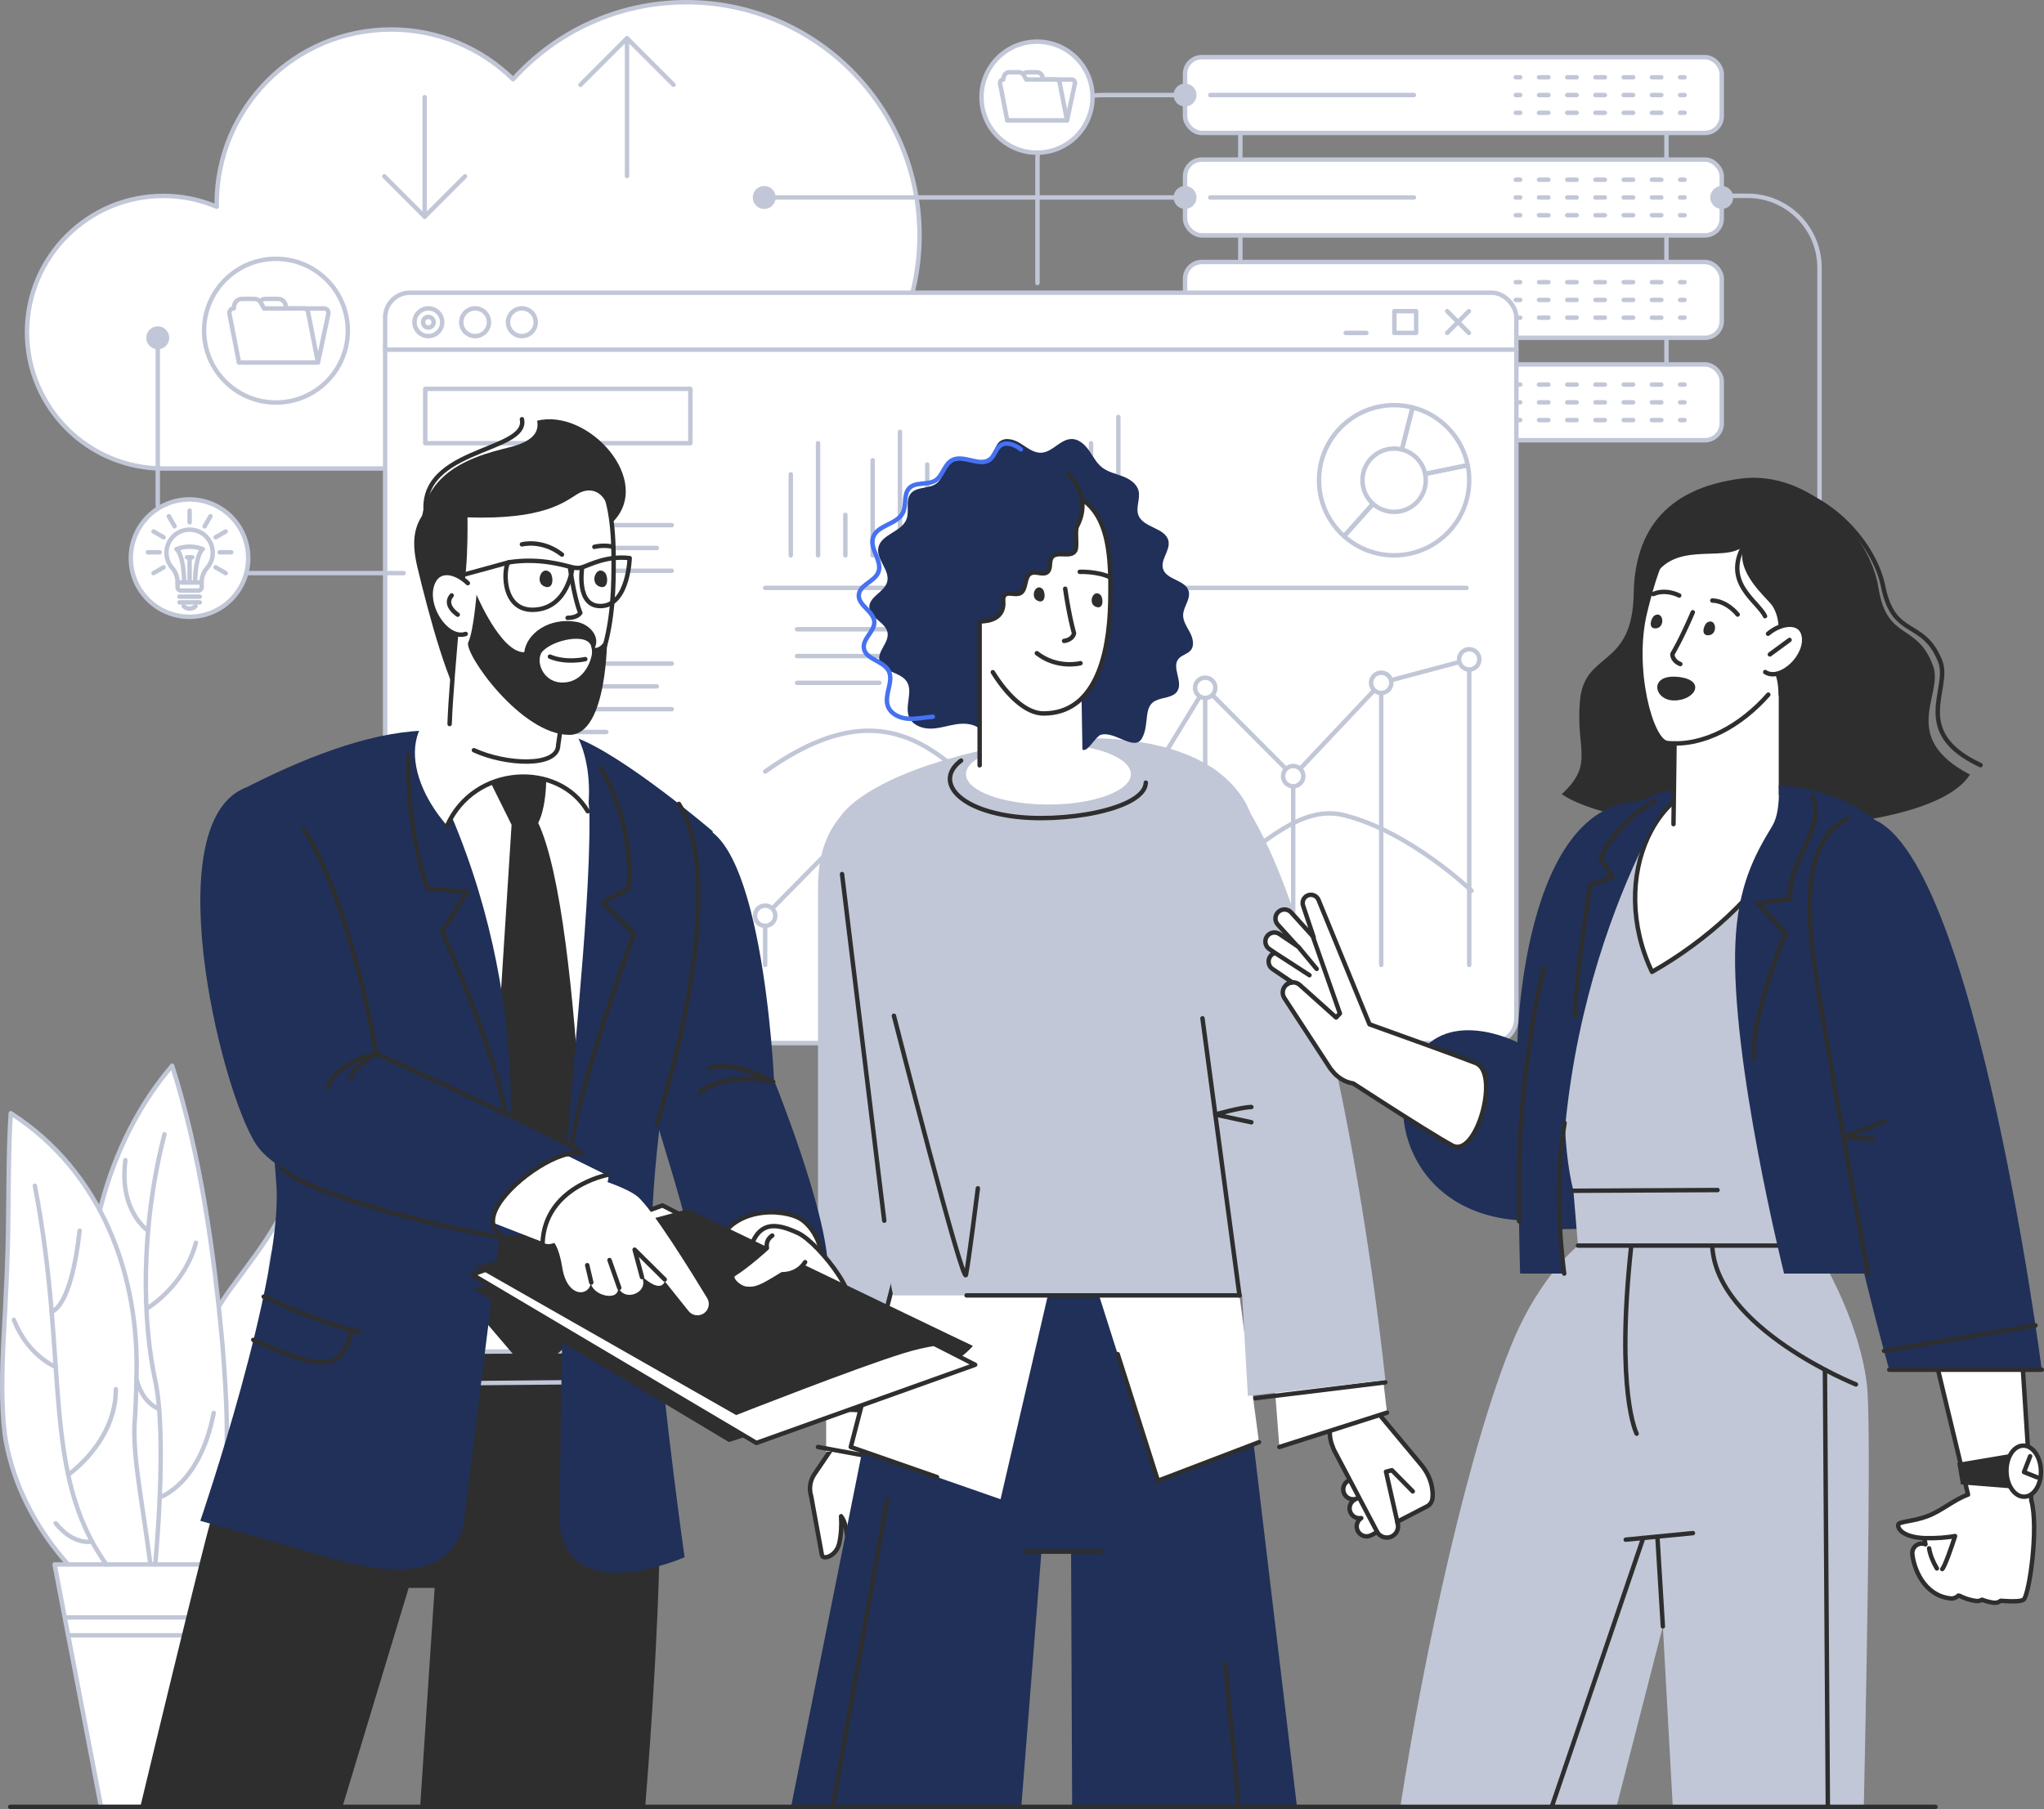 <?xml version="1.0" encoding="UTF-8"?><svg id="Layer_2" xmlns="http://www.w3.org/2000/svg" viewBox="0 0 4615.66 4085.93"><rect x="0" y="0" width="4615.66" height="4085.93" fill="#808080" stroke="none"/><defs><style>.cls-1,.cls-2,.cls-3,.cls-4{fill:#fff;}.cls-5{fill:#e17847;}.cls-6{stroke-dasharray:0 0 21.24 42.49;}.cls-6,.cls-7,.cls-8,.cls-9{fill:none;}.cls-6,.cls-7,.cls-8,.cls-9,.cls-2,.cls-3{stroke-linecap:round;stroke-linejoin:round;}.cls-6,.cls-7,.cls-8,.cls-9,.cls-2,.cls-3,.cls-4{stroke-width:10px;}.cls-6,.cls-9,.cls-2{stroke:#c1c7d7;}.cls-7,.cls-3,.cls-4{stroke:#2e2e2e;}.cls-8{stroke:#4671f1;}.cls-10{fill:#c1c7d7;}.cls-11{fill:#203058;}.cls-12{fill:#2e2e2e;}.cls-4{stroke-miterlimit:10;}</style></defs><g id="Layer_1-2"><line class="cls-7" x1="2141.49" y1="1212.11" x2="2149.51" y2="1556.89"/><g><g><g><rect class="cls-2" x="2676" y="129.08" width="1211.97" height="171.18" rx="37.87" ry="37.87"/><line class="cls-2" x1="2733.02" y1="214.67" x2="3192.9" y2="214.67"/><g><line class="cls-9" x1="3422.85" y1="174.58" x2="3432.85" y2="174.58"/><line class="cls-6" x1="3475.33" y1="174.58" x2="3772.74" y2="174.58"/><line class="cls-9" x1="3793.98" y1="174.58" x2="3803.98" y2="174.58"/></g><g><line class="cls-9" x1="3422.85" y1="214.67" x2="3432.85" y2="214.67"/><line class="cls-6" x1="3475.33" y1="214.67" x2="3772.74" y2="214.67"/><line class="cls-9" x1="3793.98" y1="214.67" x2="3803.98" y2="214.67"/></g><g><line class="cls-9" x1="3422.85" y1="254.76" x2="3432.85" y2="254.76"/><line class="cls-6" x1="3475.33" y1="254.76" x2="3772.74" y2="254.76"/><line class="cls-9" x1="3793.98" y1="254.76" x2="3803.98" y2="254.76"/></g></g><g><line class="cls-2" x1="2800.84" y1="300.26" x2="2800.84" y2="360.42"/><line class="cls-2" x1="3763.14" y1="300.26" x2="3763.14" y2="360.42"/></g><g><rect class="cls-2" x="2676" y="360.42" width="1211.97" height="171.18" rx="37.87" ry="37.87"/><line class="cls-2" x1="2733.02" y1="446.01" x2="3192.9" y2="446.01"/><g><line class="cls-9" x1="3422.85" y1="405.92" x2="3432.85" y2="405.92"/><line class="cls-6" x1="3475.33" y1="405.92" x2="3772.74" y2="405.92"/><line class="cls-9" x1="3793.98" y1="405.92" x2="3803.98" y2="405.92"/></g><g><line class="cls-9" x1="3422.85" y1="446.01" x2="3432.85" y2="446.01"/><line class="cls-6" x1="3475.33" y1="446.01" x2="3772.74" y2="446.01"/><line class="cls-9" x1="3793.98" y1="446.01" x2="3803.98" y2="446.01"/></g><g><line class="cls-9" x1="3422.85" y1="486.11" x2="3432.85" y2="486.11"/><line class="cls-6" x1="3475.33" y1="486.11" x2="3772.74" y2="486.11"/><line class="cls-9" x1="3793.98" y1="486.11" x2="3803.98" y2="486.11"/></g></g><g><line class="cls-2" x1="2800.84" y1="531.61" x2="2800.84" y2="591.77"/><line class="cls-2" x1="3763.14" y1="531.61" x2="3763.14" y2="591.77"/></g><g><rect class="cls-2" x="2676" y="591.77" width="1211.97" height="171.18" rx="37.87" ry="37.87"/><line class="cls-2" x1="2733.02" y1="677.36" x2="3192.9" y2="677.36"/><g><line class="cls-9" x1="3422.85" y1="637.27" x2="3432.85" y2="637.27"/><line class="cls-6" x1="3475.33" y1="637.27" x2="3772.74" y2="637.27"/><line class="cls-9" x1="3793.98" y1="637.27" x2="3803.98" y2="637.27"/></g><g><line class="cls-9" x1="3422.85" y1="677.36" x2="3432.85" y2="677.36"/><line class="cls-6" x1="3475.33" y1="677.36" x2="3772.74" y2="677.36"/><line class="cls-9" x1="3793.98" y1="677.36" x2="3803.98" y2="677.36"/></g><g><line class="cls-9" x1="3422.85" y1="717.45" x2="3432.85" y2="717.45"/><line class="cls-6" x1="3475.33" y1="717.45" x2="3772.74" y2="717.45"/><line class="cls-9" x1="3793.98" y1="717.45" x2="3803.98" y2="717.45"/></g></g><g><line class="cls-2" x1="2800.84" y1="762.95" x2="2800.84" y2="823.11"/><line class="cls-2" x1="3763.14" y1="762.95" x2="3763.14" y2="823.11"/></g><g><rect class="cls-2" x="2676" y="823.11" width="1211.97" height="171.18" rx="37.87" ry="37.87"/><line class="cls-2" x1="2733.02" y1="908.7" x2="3192.9" y2="908.7"/><g><line class="cls-9" x1="3422.85" y1="868.61" x2="3432.85" y2="868.61"/><line class="cls-6" x1="3475.33" y1="868.61" x2="3772.74" y2="868.61"/><line class="cls-9" x1="3793.98" y1="868.61" x2="3803.98" y2="868.61"/></g><g><line class="cls-9" x1="3422.85" y1="908.7" x2="3432.85" y2="908.7"/><line class="cls-6" x1="3475.33" y1="908.7" x2="3772.74" y2="908.7"/><line class="cls-9" x1="3793.98" y1="908.7" x2="3803.98" y2="908.7"/></g><g><line class="cls-9" x1="3422.85" y1="948.8" x2="3432.85" y2="948.8"/><line class="cls-6" x1="3475.33" y1="948.8" x2="3772.74" y2="948.8"/><line class="cls-9" x1="3793.98" y1="948.8" x2="3803.98" y2="948.8"/></g></g></g><path class="cls-2" d="m1549.84,5c-155.24,0-294.78,67.18-391.16,174.04-71.02-69.53-168.24-112.41-275.48-112.41-217.52,0-393.85,176.33-393.85,393.85,0,2.19.05,4.36.08,6.54-37.02-15.78-77.77-24.52-120.56-24.52-170.02,0-307.85,137.83-307.85,307.85s137.83,307.85,307.85,307.85h1180.97c290.84,0,526.61-235.77,526.61-526.61S1840.68,5,1549.84,5Z"/><g><rect class="cls-2" x="869.69" y="661.13" width="2554.51" height="1694.71" rx="56.01" ry="56.01"/><polyline class="cls-9" points="960.27 2123.78 982 2145.51 1025.15 2102.76"/><polyline class="cls-9" points="960.27 1811.11 982 1832.84 1025.15 1790.09"/><g><rect class="cls-9" x="960.27" y="2124.13" width="43.46" height="43.46"/><line class="cls-9" x1="1059.01" y1="2278.62" x2="1369.21" y2="2278.62"/><line class="cls-9" x1="1059.01" y1="2227.12" x2="1516.93" y2="2227.12"/><line class="cls-9" x1="1059.01" y1="2175.63" x2="1483.17" y2="2175.63"/><line class="cls-9" x1="1059.01" y1="2124.13" x2="1516.93" y2="2124.13"/></g><g><rect class="cls-9" x="960.27" y="1811.46" width="43.46" height="43.46"/><line class="cls-9" x1="1059.01" y1="1965.95" x2="1369.21" y2="1965.95"/><line class="cls-9" x1="1059.01" y1="1914.45" x2="1516.93" y2="1914.45"/><line class="cls-9" x1="1059.01" y1="1862.96" x2="1483.17" y2="1862.96"/><line class="cls-9" x1="1059.01" y1="1811.46" x2="1516.93" y2="1811.46"/></g><g><line class="cls-9" x1="1059.01" y1="1653.28" x2="1369.21" y2="1653.28"/><line class="cls-9" x1="1059.01" y1="1601.78" x2="1516.93" y2="1601.78"/><line class="cls-9" x1="1059.01" y1="1550.29" x2="1483.17" y2="1550.29"/><line class="cls-9" x1="1059.01" y1="1498.79" x2="1516.93" y2="1498.79"/></g><g><line class="cls-9" x1="1059.01" y1="1340.6" x2="1369.21" y2="1340.6"/><line class="cls-9" x1="1059.01" y1="1289.11" x2="1516.93" y2="1289.11"/><line class="cls-9" x1="1059.01" y1="1237.61" x2="1483.17" y2="1237.61"/><line class="cls-9" x1="1059.01" y1="1186.12" x2="1516.93" y2="1186.12"/></g><line class="cls-9" x1="869.69" y1="789.79" x2="3424.2" y2="789.79"/><g><circle class="cls-9" cx="967.25" cy="727.76" r="31.3" transform="translate(93.95 1565.95) rotate(-80.78)"/><circle class="cls-9" cx="967.25" cy="727.76" r="12.02"/><circle class="cls-9" cx="1072.86" cy="727.76" r="31.3" transform="translate(182.64 1670.19) rotate(-80.78)"/><circle class="cls-9" cx="1178.46" cy="727.76" r="31.3" transform="translate(-169.44 1046.46) rotate(-45)"/></g><g><line class="cls-9" x1="3038.82" y1="751.91" x2="3085.54" y2="751.91"/><g><line class="cls-9" x1="3267.9" y1="702.79" x2="3317.01" y2="751.91"/><line class="cls-9" x1="3317.01" y1="702.79" x2="3267.9" y2="751.91"/></g><rect class="cls-9" x="3148.71" y="702.79" width="49.11" height="49.11"/></g><g><rect class="cls-9" x="960.27" y="878.3" width="598.69" height="122.68"/><line class="cls-9" x1="1799.9" y1="1542.24" x2="1985.95" y2="1542.24"/><line class="cls-9" x1="1799.9" y1="1481.75" x2="2100.72" y2="1481.75"/><line class="cls-9" x1="1799.9" y1="1421.26" x2="2064.04" y2="1421.26"/><line class="cls-9" x1="1727.84" y1="1327.82" x2="3311.48" y2="1327.82"/><g><path class="cls-9" d="m3076.65,1084.65c0-39.47,32-71.47,71.47-71.47,6.06,0,11.95.76,17.57,2.18l24.12-95.13c-13.34-3.37-27.3-5.17-41.69-5.17-93.66,0-169.59,75.93-169.59,169.59,0,50.26,21.87,95.4,56.6,126.45l65.37-73.16c-14.64-13.09-23.85-32.11-23.85-53.29Z"/><path class="cls-9" d="m3218.17,1070.38l96.16-19.59c-12.94-63.87-61.76-114.7-124.52-130.57l-24.12,95.13c26.45,6.68,47.02,28.11,52.48,55.02Z"/><path class="cls-9" d="m3218.17,1070.38c.93,4.61,1.43,9.38,1.43,14.27,0,39.47-32,71.47-71.47,71.47-18.29,0-34.98-6.88-47.62-18.18l-65.37,73.16c30,26.82,69.58,43.13,112.99,43.13,93.66,0,169.59-75.93,169.59-169.59,0-11.59-1.17-22.91-3.38-33.85l-96.16,19.59Z"/></g><g><line class="cls-9" x1="1785.68" y1="1071.51" x2="1785.68" y2="1254.24"/><line class="cls-9" x1="2525.39" y1="941.68" x2="2525.39" y2="1254.24"/><line class="cls-9" x1="2463.74" y1="1000.99" x2="2463.74" y2="1254.24"/><line class="cls-9" x1="2402.1" y1="1118" x2="2402.1" y2="1254.24"/><line class="cls-9" x1="2340.46" y1="1057.09" x2="2340.46" y2="1254.24"/><line class="cls-9" x1="2278.82" y1="1031.44" x2="2278.82" y2="1254.24"/><line class="cls-9" x1="2217.18" y1="1066.71" x2="2217.18" y2="1254.24"/><line class="cls-9" x1="2155.53" y1="1151.66" x2="2155.53" y2="1254.24"/><line class="cls-9" x1="2093.89" y1="1049.07" x2="2093.89" y2="1254.24"/><line class="cls-9" x1="2032.25" y1="975.34" x2="2032.25" y2="1254.24"/><line class="cls-9" x1="1970.61" y1="1039.46" x2="1970.61" y2="1254.24"/><line class="cls-9" x1="1908.96" y1="1162.88" x2="1908.96" y2="1254.24"/><line class="cls-9" x1="1847.32" y1="1000.99" x2="1847.32" y2="1254.24"/></g><g><path class="cls-9" d="m1727.84,1742.63c374.56-266.48,476.7,113.91,724.91,269.19,248.21,155.28,396.12-217.26,582.38-170.63,149.36,37.39,287.8,170.63,287.8,170.63"/><line class="cls-9" x1="3317.71" y1="2179.38" x2="3317.71" y2="1489.27"/><line class="cls-9" x1="3118.98" y1="2179.38" x2="3118.98" y2="1542.24"/><line class="cls-9" x1="2920.24" y1="2179.38" x2="2920.24" y2="1753"/><line class="cls-9" x1="2721.51" y1="2179.38" x2="2721.51" y2="1553.45"/><line class="cls-9" x1="2522.77" y1="2179.38" x2="2522.77" y2="1878.59"/><line class="cls-9" x1="2324.04" y1="2179.38" x2="2324.04" y2="2059.89"/><line class="cls-9" x1="2125.3" y1="2179.38" x2="2125.3" y2="1940.39"/><line class="cls-9" x1="1926.57" y1="2179.38" x2="1926.57" y2="1866.45"/><line class="cls-9" x1="1727.84" y1="2179.38" x2="1727.84" y2="2068.24"/><polyline class="cls-9" points="1727.84 2068.24 1926.57 1866.45 2125.3 1933.6 2324.04 2058.07 2522.77 1878.59 2721.51 1553.45 2920.24 1753 3118.98 1542.24 3317.71 1489.27"/><circle class="cls-2" cx="1727.84" cy="2068.24" r="22.91"/><circle class="cls-2" cx="1926.57" cy="1866.45" r="22.91"/><circle class="cls-2" cx="2125.3" cy="1934.74" r="22.91"/><circle class="cls-2" cx="2324.04" cy="2056.52" r="22.91"/><circle class="cls-2" cx="2522.77" cy="1878.59" r="22.91"/><circle class="cls-2" cx="2721.51" cy="1553.45" r="22.91"/><circle class="cls-2" cx="2920.24" cy="1753" r="22.91"/><circle class="cls-2" cx="3118.98" cy="1542.24" r="22.91"/><circle class="cls-2" cx="3317.71" cy="1489.27" r="22.91" transform="translate(-81.34 2782.17) rotate(-45)"/></g></g></g><line class="cls-9" x1="1725.77" y1="446.01" x2="2676" y2="446.01"/><circle class="cls-10" cx="1725.77" cy="446.01" r="25.93"/><circle class="cls-10" cx="356.28" cy="762.95" r="25.93"/><circle class="cls-10" cx="3887.98" cy="446.01" r="25.93"/><circle class="cls-10" cx="2676" cy="446.01" r="25.93"/><circle class="cls-10" cx="2676" cy="214.67" r="25.93"/><path class="cls-9" d="m2676,214.67h-186.74c-80.92,0-146.52,65.6-146.52,146.52v278.07"/><path class="cls-9" d="m3887.98,442.23h58.12c89.83,0,162.65,72.82,162.65,162.65v592.7c0,89.26-35.46,174.86-98.57,237.98l-276.72,276.72"/><path class="cls-9" d="m356.28,762.95v373.2c0,87.42,70.87,158.29,158.29,158.29h396.89"/><g><line class="cls-2" x1="958.99" y1="219.43" x2="958.99" y2="489.37"/><polyline class="cls-9" points="1050.12 398.24 958.99 489.37 867.85 398.24"/></g><g><line class="cls-2" x1="1415.87" y1="397.63" x2="1415.87" y2="86.44"/><polyline class="cls-9" points="1310.81 191.5 1415.87 86.44 1520.93 191.5"/></g><circle class="cls-2" cx="2341.74" cy="219.43" r="125.37" transform="translate(530.72 1720.13) rotate(-45)"/><circle class="cls-2" cx="623.14" cy="746.87" r="162.28"/><g><path class="cls-2" d="m646.1,696.71l-1.08-7.08c-1.27-8.35-8.45-14.53-16.9-14.53h-28.13c-6.11,0-11.76,3.26-14.81,8.56l-7.52,13.05h-12.04l-25.88,121.95h178.36l23.34-109.98c1.31-6.16-3.39-11.97-9.69-11.97h-85.64Z"/><path class="cls-2" d="m596.26,696.71l-7.2-12.86c-3.02-5.4-8.73-8.74-14.92-8.74h-28.22c-8.35,0-15.47,6.03-16.86,14.26l-1.24,7.35h0c-6.24,0-10.92,5.69-9.73,11.81l21.55,110.13h178.36l-22.3-113.94c-.91-4.65-4.99-8.01-9.73-8.01h-89.72Z"/></g><g><path class="cls-2" d="m2355.1,179.57l-.81-5.36c-.96-6.32-6.4-11-12.79-11h-21.29c-4.63,0-8.9,2.47-11.21,6.48l-5.69,9.88h-9.11l-19.59,92.3h134.99l17.67-83.24c.99-4.67-2.57-9.06-7.34-9.06h-64.82Z"/><path class="cls-2" d="m2317.38,179.57l-5.45-9.74c-2.29-4.09-6.61-6.62-11.29-6.62h-21.36c-6.32,0-11.71,4.56-12.76,10.79l-.94,5.57h0c-4.72,0-8.27,4.31-7.36,8.94l16.31,83.35h134.99l-16.88-86.24c-.69-3.52-3.77-6.06-7.36-6.06h-67.9Z"/></g></g><g><path class="cls-2" d="m733.68,3160.4c-14.47,76.39-5.86,157.48-29.76,233.49-38,129.53-142.77,232.43-264,284.14,3.03-96.97,18.39-195.73,13.15-292.41-3.42-41.99-13.86-77.43-19.85-120.03-13.03-87.64-2-186.26,35.28-267.12,14.6-31.03,29.27-54.62,47.89-81.37,37.99-52.77,78.12-102.37,110.36-159.23,33.46-56.86,62.53-116.49,94.6-174.23,80.61,110.1,106.48,256.99,69.28,389.21-15.7,63.2-48.52,123.16-56.95,187.56Z"/><path class="cls-2" d="m502.47,3037.92c8.86,116.94,17.18,235.71-1,352.54-20.08,113.02-68.59,220.18-148.38,302.01-24.13-95.06-48.1-191.22-75.37-285.8-36.04-113.1-67.36-220.12-77.13-343.17-20.38-230.97,37.19-480.37,188.17-656.41,64.18,203.06,94.04,417.19,113.71,630.82Z"/><path class="cls-2" d="m308.04,3114.07c-.61,34.6-1.71,69.24-4.27,103.74-2.28,59.53,8.26,120.63,16.65,180.86,14.55,95.99,28.35,191.95,34.03,288.27-170.59-85-313.77-251.39-343.63-446.52-8.34-70.08-6.25-146.24-2.82-215.35,5.16-93.98,10.08-184.6,10.63-278.08,1.09-77.57.68-155.3,5.67-232.73,203.82,130.77,291.96,364.32,283.74,599.8Z"/><polygon class="cls-2" points="228.15 4080.93 565.9 4080.93 670.77 3533.43 123.27 3533.43 228.15 4080.93"/><path class="cls-9" d="m78.71,2678.15c77.48,402.47,12.91,647.34,161.42,855.27"/><path class="cls-9" d="m179.73,2779.62c-19.24,176.17-63.13,182.87-63.13,182.87"/><path class="cls-9" d="m31.36,2981.1c32.28,82.3,94.45,106.04,94.45,106.04"/><path class="cls-9" d="m261.65,3137.66c0,119.45-107.73,193.12-107.73,193.12"/><path class="cls-9" d="m125.81,3440.41c41.14,51.29,81.98,41.2,81.98,41.2"/><path class="cls-9" d="m371.41,2561.93c-55.96,217.69-48.87,426.83-20.89,556.18,27.98,129.35,0,415.31,0,415.31"/><path class="cls-9" d="m283.17,2620.25c-15.07,116.01,51.25,159.37,51.25,159.37"/><path class="cls-9" d="m442.44,2806.78c-25.83,97.36-108.02,146.86-108.02,146.86"/><path class="cls-9" d="m308.04,3114.07c13.87,56.94,51.32,68.16,51.32,68.16"/><path class="cls-9" d="m482.6,3191.23c-31.56,162.73-121.89,190.48-121.89,190.48"/><path class="cls-9" d="m726.56,2704.82c-62.44,302.62-154.99,407.5-172.21,529.39-17.22,121.89-13.96,280.67-50.03,299.21"/><path class="cls-9" d="m617.63,2827.23c-24.54,91.98,29.36,151.65,29.36,151.65"/><path class="cls-9" d="m754.51,2953.64c-58.11,200.16-183.61,213.56-183.61,213.56"/><path class="cls-9" d="m512.29,3356.11c7.63,38.74,25.82,48.81,25.82,48.81"/><path class="cls-9" d="m681.34,3317.28c-17.22,112.01-153.98,165.14-153.98,165.14"/><line class="cls-9" x1="148.16" y1="3653.12" x2="645.95" y2="3653.12"/><line class="cls-9" x1="153.92" y1="3693.44" x2="637.73" y2="3693.44"/></g><g><circle class="cls-2" cx="427.96" cy="1260.51" r="132.57" transform="translate(-765.97 671.81) rotate(-45)"/><g><g><path class="cls-9" d="m455.37,1314.52c0-11.87,4.72-23.07,12.47-32.07,7.85-9.12,12.6-20.98,12.6-33.96,0-30.82-26.69-55.41-58.22-51.92-23.64,2.62-42.87,21.52-45.86,45.11-2.03,15.99,3.2,30.74,12.81,41.51,7.9,8.85,11.82,20.55,11.82,32.41"/><path class="cls-9" d="m400.93,1315.59h54.53v10.35c0,4.38-3.55,7.93-7.93,7.93h-38.66c-4.38,0-7.93-3.55-7.93-7.93v-10.35h0Z"/><line class="cls-9" x1="405.25" y1="1347.6" x2="451.12" y2="1347.6"/><line class="cls-9" x1="405.25" y1="1360.56" x2="451.12" y2="1360.56"/><path class="cls-9" d="m441.7,1369.03c-7.46,7.46-19.57,7.46-27.03,0"/><path class="cls-9" d="m398.88,1240.3c16.19-7.46,42.43-7.46,58.61,0"/><line class="cls-9" x1="428.19" y1="1258.71" x2="428.19" y2="1315.59"/><line class="cls-9" x1="422.24" y1="1258.71" x2="434.13" y2="1258.71"/><g><path class="cls-9" d="m415.87,1315.59c-.57-36.5-6.51-65.38-16.99-75.29"/><path class="cls-9" d="m440.51,1315.59c.57-36.5,6.51-65.38,16.99-75.29"/></g></g><g><g><line class="cls-9" x1="486.87" y1="1281.31" x2="509.68" y2="1294.47"/><line class="cls-9" x1="346.7" y1="1200.38" x2="369.5" y2="1213.54"/></g><line class="cls-9" x1="381.14" y1="1165.94" x2="394.31" y2="1188.74"/><line class="cls-9" x1="428.19" y1="1153.33" x2="428.19" y2="1179.66"/><line class="cls-9" x1="475.24" y1="1165.94" x2="462.07" y2="1188.74"/><g><line class="cls-9" x1="369.5" y1="1281.31" x2="346.7" y2="1294.47"/><line class="cls-9" x1="509.68" y1="1200.38" x2="486.87" y2="1213.54"/></g><g><line class="cls-9" x1="360.43" y1="1247.43" x2="334.09" y2="1247.43"/><line class="cls-9" x1="522.28" y1="1247.43" x2="495.95" y2="1247.43"/></g></g></g></g><g><g><g><g><path class="cls-5" d="m1978.89,3635.64c1.13,14.38-9.62,26.96-24.01,28.08-14.38,1.13-26.96-9.62-28.08-24.01-.84-10.68-12.61-160.99-13.44-171.67-1.13-14.38,9.62-26.96,24.01-28.08,14.38-1.13,26.96,9.62,28.08,24,.84,10.68,12.61,160.99,13.44,171.67Z"/><path class="cls-5" d="m2162.63,3564.92c4.37,13.75-3.23,28.44-16.98,32.81-13.75,4.37-28.44-3.23-32.81-16.98-3.25-10.21-40.22-126.51-43.47-136.71-4.37-13.75,3.23-28.44,16.98-32.81,13.75-4.37,28.44,3.23,32.81,16.98,3.25,10.21,40.22,126.51,43.47,136.71Z"/><path class="cls-5" d="m2110.71,3620.46c3.37,14.03-5.26,28.13-19.29,31.51-14.03,3.37-28.13-5.26-31.51-19.29-2.5-10.41-40.81-169.71-43.31-180.12-3.37-14.03,5.26-28.13,19.29-31.51,14.03-3.37,28.13,5.26,31.51,19.29,2.5,10.42,40.81,169.71,43.31,180.12Z"/><path class="cls-5" d="m2057.09,3664.53c2.71,14.17-6.58,27.86-20.75,30.57-14.17,2.71-27.86-6.58-30.57-20.75-2.01-10.52-38.8-202.73-40.81-213.26-2.71-14.17,6.58-27.86,20.75-30.57,14.17-2.71,27.86,6.58,30.57,20.75,2.01,10.52,38.8,202.74,40.81,213.26Z"/></g><path class="cls-3" d="m2119.73,3435.92l-29.77-155.55c-7.57-39.54-45.76-65.46-85.3-57.9l-77.19,14.77c-18.99,3.63-35.76,14.66-46.62,30.66l-41.76,61.53c-10.32,15.2-12.43,33.54-7.36,49.82,8.54,46.42,24.3,133,24.3,133,2.18,11.83,32.52,2.81,39.15-26.5,4.18-18.51,5.57-40.21,4.11-61.24,4.56,5.93,8.29,13.99,10.39,24.95,2.38,12.43,6.31,34.15,6.31,34.15,1.9,10.29,11.82,17.07,22.1,15.1l159.76-30.57c14.94-2.86,24.73-17.29,21.87-32.23Z"/></g><path class="cls-1" d="m1865.55,3082.85v195.85s296.77-.27,295.04-10.49c-1.73-10.22-105.25-253.5-105.25-253.5l-189.79,68.14Z"/><path class="cls-10" d="m1847.18,2005.75v1175.13s328.99,21.84,335.14,0c6.15-21.84-81.52-1453.96-81.52-1453.96-187.64,63.54-253.62,138.25-253.62,278.83Z"/><polyline class="cls-7" points="1847.18 3180.88 2068.14 3190.41 2057.56 3306.93 1847.18 3268.15"/><path class="cls-11" d="m2928.74,4080.93c-68.49-573.81-137.89-1155.13-137.89-1155.13h-773.52s-116.24,581.33-230.98,1155.13c0,0,519.88,0,519.88,0,25-316.84,45.22-573.06,45.22-573.06l67.23-.22s1.07,258.67,2.36,573.28h507.7Z"/><polygon class="cls-1" points="2352.14 2730.51 2038.25 2816.88 1921.19 3268.21 2259.42 3386.12 2382.67 2854.77 2463.2 2867.19 2614.79 3344.42 2842.96 3257.26 2777.05 2761.94 2352.14 2730.51"/><polyline class="cls-7" points="2022.03 2879.41 1921.19 3268.21 2116 3336.12"/><g><line class="cls-7" x1="3061.37" y1="3386.12" x2="3149.96" y2="3339.77"/><line class="cls-7" x1="3077.55" y1="3426.74" x2="3172.64" y2="3377.55"/><g><path class="cls-3" d="m3234.43,3386.01c.05-.31.1-.63.14-.94.43-2.54,6.04-39.81-26.06-77.71l-102.9-123.55c-11.94-14.33-42.09-28.4-81.53,1.29-25.12,18.91-25.04,58.69-14.67,82.08.83,2.94,1.97,5.84,3.46,8.67l35.14,66.73c-1.17.61-2.12,1.11-2.78,1.46-10.97,5.74-15.2,19.29-9.46,30.25,5.23,9.99,16.93,14.39,27.26,10.76-1.54.78-2.73,1.38-3.46,1.77-10.97,5.74-15.2,19.29-9.46,30.25,4.65,8.89,14.43,13.35,23.81,11.67-9.66,6.2-13.16,18.87-7.73,29.24,5.74,10.97,19.29,15.2,30.25,9.46,1.5-.79,6.47-3.36,13.62-7.06,6.36,10.75,19.72,15.28,31.38,10.47h0c11.38-4.7,17.71-16.92,15-28.93l-1.12-4.95c30.9-15.98,63.15-32.65,67.41-34.88,6.09-3.19,10.1-8.79,11.48-15.01.09-.35.15-.7.21-1.07Z"/><line class="cls-7" x1="3109.43" y1="3459.26" x2="3049.64" y2="3345.7"/><polyline class="cls-7" points="3190.26 3368.43 3143.1 3320.62 3129.81 3324.02 3156.44 3441.92"/></g></g><path class="cls-10" d="m1887.22,1884.42c-27.14-148.46,765.59-367.35,927.68-67.33,85.36,158,98.57,1108.7,98.57,1108.7h-896.14c-14.37-23.82-102.97-892.91-130.11-1041.37Z"/><ellipse class="cls-1" cx="2367.47" cy="1748.45" rx="186.15" ry="68.64"/><path class="cls-7" d="m2170.29,1717.79c-56.74,41.94-16.65,106.08,111.01,125.19,117.3,17.57,304.01-14.79,306.12-75.26"/><line class="cls-7" x1="2182.63" y1="2925.79" x2="2798.93" y2="2925.79"/><line class="cls-7" x1="1901.46" y1="1974.15" x2="1996.78" y2="2757.06"/><polygon class="cls-1" points="2869.81 3016.44 2888.92 3268.21 3132.07 3190.58 3109.64 2999.18 2869.81 3016.44"/><line class="cls-7" x1="2888.92" y1="3268.21" x2="3132.07" y2="3190.58"/><line class="cls-7" x1="2834.79" y1="3157.99" x2="3128.32" y2="3122.13"/><g><path class="cls-10" d="m2736.1,1732.91c273.07,201.17,392.22,1384.21,392.22,1384.21l-310.5,35.86s-45.69-825.67-60.88-1045.64c-15.2-219.97-20.84-374.43-20.84-374.43Z"/><line class="cls-7" x1="2715.35" y1="2299.97" x2="2798.93" y2="2925.79"/></g><line class="cls-7" x1="2312.76" y1="3504.48" x2="2487.72" y2="3504.48"/><path class="cls-7" d="m2003.36,3386.75s-57.5,325.49-122.64,694.17"/><path class="cls-7" d="m2766.84,3756.99s12.81,136.94,30.29,323.94"/><path class="cls-7" d="m2825.77,2500.33c-22.12,0-81.4,16.92-81.4,16.92l81.4,17.5"/><g><g><path class="cls-11" d="m1963.05,1371.49c-.61-23.81,33.52-33.88,40.14-56.76,7.61-26.3-24.96-50.84-19.77-77.72,5.87-30.39,52.62-35.36,63.59-64.3,7.04-18.57-2.95-42.32,9.46-57.83,13.31-16.62,41.42-10.12,58.34-23.05,16.2-12.36,17.03-38.5,33.85-49.99,25.35-17.32,66.86,11.03,88.3-10.94,9.07-9.29,10.19-24.54,19.92-33.14,12.98-11.48,33.54-5.16,48.16,4.14,14.62,9.31,29.38,21.59,46.68,20.59,25.47-1.47,43.15-31.26,68.67-30.95,16.11.19,29.4,12.65,38.69,25.81,9.29,13.16,16.68,28.16,29.3,38.17,13.24,10.51,30.46,14.13,46.28,20.08,15.82,5.96,32.04,16.2,36.26,32.56,4.68,18.12-6.9,38.08-.2,55.55,11.06,28.8,61.65,28.06,67.84,58.29,4.4,21.48-18.92,42.45-12.11,63.29,8.09,24.77,50.07,24.31,57.56,49.27,5.41,18.05-11.74,35.38-12.33,54.22-.45,14.38,8.68,27,15.39,39.72,6.71,12.73,10.79,29.59,1.48,40.56-7.26,8.56-20.33,10.4-27.43,19.09-15.86,19.41,10.78,51.26-2.4,72.59-9.62,15.57-32.6,13.7-49.09,21.66-28.62,13.83-13.43,52.35-30.56,84.48-17.13,32.14-62.48-17.9-94.24-6.89-9.44,3.27-26.48,33.79-36.47,33.79-16.48,0-44.02-8.16-57.75-17.28-13.73-9.12-8.97-7.06-25.3-9.31-10.13-1.4-21.35,1.3-29.28,7.38-3.45-3.24-8.09-5.44-12.77-5.41-11.43.06-21.09,8.02-29.77,15.45-8.68,7.43-18.61,15.19-30.03,14.72-24.75-1.02-31.01-35.18-49.29-51.9-14.34-13.11-35.92-14.52-55.11-11.57-19.2,2.95-37.93,9.53-57.36,9.79-19.42.26-40.85-7.79-48.64-25.58-11.15-25.46,9.81-58.63-6.03-81.47-15.02-21.67-55.3-20.46-61.17-46.16-5-21.9,22-41.07,18.4-63.24-3.9-24.01-40.61-33.39-41.23-57.71Z"/><path class="cls-8" d="m2305.36,1014.79c-13.4-10.37-32.84-18.36-46.51-8.35-10.24,7.5-12.7,22.25-22.36,30.48-22.85,19.47-60.71-11.85-86.95,2.74-17.41,9.68-20.56,35.05-37.43,45.64-17.64,11.06-44.42,2.22-58.86,17.21-13.47,13.98-5.87,38-14.39,55.45-13.28,27.19-59.23,27.84-67.67,56.9-7.46,25.7,22.05,52.51,12.28,77.43-8.49,21.68-42.62,28.43-44.16,51.66-1.58,23.73,33.32,36.15,34.97,59.87,1.52,21.91-26.49,38.15-23.58,59.92,3.42,25.55,42.74,27.98,55.42,50.42,13.37,23.66-10.01,54.07-1.43,79.86,5.99,18.02,26.13,27.78,45.07,29.26,18.93,1.49,37.76-3.24,56.71-4.39"/></g><g><path class="cls-1" d="m2440.5,1465.32l4.52,272.27c-2.26,82.88-232.81,76.85-232.81-9.04v-406.11s207.95-84.94,228.29,142.88Z"/><path class="cls-1" d="m2356.32,1105.37c-331.08,0-138.95,506.06,0,506.06,114.94,0,148.51-126.49,150.96-253.03,2.49-128.65-5.15-253.03-150.96-253.03Z"/><path class="cls-7" d="m2241.93,1518.19c34.21,55.21,76.3,93.23,114.39,93.23,114.94,0,148.51-126.49,150.96-253.03,2.49-128.65-5.15-253.03-150.96-253.03-41.01,0-73.99,7.77-100.05,21.37"/><path class="cls-12" d="m2354.38,1330.36c-15.81-14.88-29.8,18.96-10.84,26.71,18.96,7.74,17.42-20.51,10.84-26.71Z"/><path class="cls-12" d="m2485.07,1343.66c-15.81-14.88-29.8,18.96-10.84,26.71,18.97,7.74,17.42-20.51,10.84-26.71Z"/><path class="cls-7" d="m2506.99,1303.8c-29.66-13.91-68.76-12.25-68.76-12.25"/><path class="cls-7" d="m2405.34,1329.73c9.68,66.18,19.96,100.47,19.96,100.47,0,0-1.52,14.33-22.46,17.39"/><path class="cls-7" d="m2439.93,1497.91s-52.25,13.68-98.6-22.6"/></g><path class="cls-11" d="m2431.97,1188.85c-5.28,9.88,1.3,44.74-3.84,54.57-9.41,17.98-42.59-.9-53.54,16.02-5.92,9.15-1.06,24.03-8.6,31.7-9.47,9.64-26.98-2.46-38.77,3.77-15.01,7.93-8.47,37.51-23.71,44.96-11.33,5.54-28.87-5-35.99,5.81-3.55,5.39-1.71,12.9-1.9,19.61-1.83,30.71-29.24,38.38-54.67,38.22.87,70.25-3.61,89.1-33.17,86.92-9.56-.58-20.51-34.05-29.92-36.32-32.97-7.35-45.41,10.53-67.76,28.15-20.64,11.06-56.91-14.27-66.53-35.71,3.19-22.95,16.78-44.1,23.95-66.24,16.23-31.76,18.76-54.69-7.18-72.7-52.29-45.02-20.19-61.49,20.74-76.54,28.98-7.69,39.96-24.38,18.76-49.23-9.03-17.38,4.31-38.78,21.3-45.28,31.13-13.87,75.6,15.09,64.07-26.69-7.09-53.57,55.76-74.01,97.22-53.11,7.81,3.11,16.27,6.98,23.97,4.31,10.01-3.47,12.78-16.73,20.22-24.59,35.57-37.6,192.26,45.73,135.33,152.34Z"/><path class="cls-7" d="m2411.98,1070.38c28.89,29.56,44.92,71.78,19.99,118.47-5.28,9.88,1.3,44.74-3.84,54.57-9.41,17.98-42.59-.9-53.54,16.02-5.92,9.15-1.06,24.03-8.6,31.7-9.47,9.64-26.98-2.46-38.77,3.77-15.01,7.93-8.47,37.51-23.71,44.96-11.33,5.54-28.87-5-35.99,5.81-3.55,5.39-1.71,12.9-1.9,19.61-1.83,30.71-29.24,38.38-54.67,38.22"/></g><polyline class="cls-7" points="2523.91 3058.32 2614.79 3344.42 2842.96 3257.26"/><path class="cls-7" d="m2018.59,2294.19s156.63,613.37,162.72,585.22c6.09-28.16,26.88-195.49,26.88-195.49"/></g><line class="cls-7" x1="2212.21" y1="1403.52" x2="2212.21" y2="1728.55"/></g><g><g><g><path class="cls-11" d="m1551.21,1866.65c169.37-41.11,196.67,573.07,196.67,573.07,0,0,116.75,287.76,121.68,420.96,4.93,133.19-279.54,121.68-307.49-39.46-27.95-161.15-161.15-490.02-146.35-616.63,14.8-126.62,135.49-337.93,135.49-337.93Z"/><g><path class="cls-1" d="m827.93,1776.3c92.68-94.02,111.37-97.09,111.37-97.09,0,0,32.34-61.4,87.41-80.21,55.07-18.8,253.18-35.59,294.82,131.63,41.64,167.22,95.36,355.93,58.43,539.27-36.94,183.34,28.97,877.25,28.97,877.25,0,0-610.22,125.44-605.52,9.93s24.51-1380.78,24.51-1380.78Z"/><g><path class="cls-12" d="m316.83,4080.93c48.42-202.18,94.95-393.54,135.24-554.92,70.6-282.73,139.12-465.29,139.12-465.29l885.85-12.24c27.36,247.09,12.15,630.22-20.06,1032.45,0,0-508.2,0-508.2,0,18.82-288.48,32.73-494.5,32.73-494.5h-58.69s-62.54,206.49-149.54,494.5h-456.46Z"/><path class="cls-7" d="m594.94,3511.61s-58.95,242.83-138.21,569.32"/><path class="cls-7" d="m1368.26,3371.36c6.29,138.05-3.71,403.8-20.9,709.57"/></g><line class="cls-9" x1="667.75" y1="3054.51" x2="1435.4" y2="3051.21"/><line class="cls-9" x1="674.37" y1="3127.31" x2="1435.4" y2="3120.69"/></g><path class="cls-12" d="m1096.13,1743.65l59.08,119.22-70.55,1108.92,115.14,135.09,129.72-108.62s-10.03-918.13-114.16-1139.61c22.47-44.15,17.94-125.55,17.94-125.55l-137.16,10.55Z"/><path class="cls-11" d="m1141.8,2680.49s72.54-414.01-142.05-882.23c-18.04-39.37-22.97-108.03-45.29-147.95-124.74,4.81-273.8,63.41-409.34,133.96,0,0,64.06,679.69,79,892.56,14.94,212.87-171.79,758.12-171.79,758.12,0,0,107.72,29.88,286.98,82.16,179.26,52.28,272.04,29.88,305.65-63.49l96.84-773.14Z"/><path class="cls-11" d="m1609.46,1877.64s-201.93-173.08-310.8-212.43c9.76,36.23,32.05,114.64,32.47,182.61,1.49,238.06-48.7,624.95-54.55,836.11-7.52,271.45-13.24,747.79-13.24,747.79,11.2,205.4,282.63,85.4,282.63,85.4,0,0-41.08-283.83-70.96-616.2-29.88-332.38,134.44-1023.27,134.44-1023.27Z"/><path class="cls-1" d="m1009.62,1864.98c67.52-149.82,285.92-136.1,317.58-32.71,11.61-86.52-2.11-286.98-231.06-266.93-196.98,17.25-193.08,177.25-86.52,299.64Z"/><path class="cls-7" d="m1356.04,1734.31c81.3,139.12,63.24,272.82,63.24,272.82l-57.82,30.71,70.46,70.46s-141.54,378.09-148.15,540.22"/><path class="cls-7" d="m922.53,1704.51c-5.54,172.53,43.25,302.62,43.25,302.62l88.53,7.23-56.01,90.34s149.96,328.09,149.96,476.98"/><path class="cls-11" d="m570.1,1774.06c194.69-47.64,279.64,605.45,279.64,605.45,0,0,409.99,181.61,460.97,222.72,50.98,41.11-101.95,200.61-162.79,189.1-60.84-11.51-487.28-81.7-569.5-206.68-82.22-124.97-232.58-755.73-8.32-810.6Z"/><g><path class="cls-4" d="m1614.85,2832.47c19.09-100.08,134.32-106.67,186.34-82.96,52.02,23.7,86.91,137.61,14.49,160.66-72.43,23.05-200.82-77.7-200.82-77.7Z"/><path class="cls-3" d="m1688.81,2842.2c17.41-91.28,65.35-79.16,112.79-57.54,47.44,21.62,166.84,171.24,100.79,192.26-66.06,21.02-213.58-134.72-213.58-134.72Z"/><path class="cls-12" d="m1068.76,2911.65l471.93-162.79,656.1,291.05s-27.95,36.18-98.66,65.77c-70.71,29.6-452.2,151.28-452.2,151.28l-577.17-345.31Z"/><polygon class="cls-3" points="1066.47 2878.77 1708.09 3258.99 2202.04 3082.46 1495.92 2722.61 1066.47 2878.77"/><path class="cls-12" d="m1073.69,2860.67l480.15-129.9,642.94,309.14s-49.33-16.44-156.21,16.44c-106.88,32.89-378.2,139.77-378.2,139.77l-588.68-335.45Z"/></g><path class="cls-1" d="m1731.86,2818.76c-8.22-46.04,70.76-40,82.27-8.76,11.51,31.24-1.7,67.95-47.74,67.95-45.2,27.98-58.83,35.5-81.8,32.67-17.07-2.11-40.21-24.66-27.37-32.75,33.45-21.05,74.64-59.12,74.64-59.12Z"/><path class="cls-7" d="m1818.06,2850.7c-9.85,15.6-27.62,27.27-51.67,27.27-45.2,27.98-58.83,35.5-81.8,32.67-17.07-2.11-40.21-24.66-27.37-32.75,33.45-21.05,74.64-59.12,74.64-59.12-2.3-12.86,2.97-22.12,12.01-28.12"/><path class="cls-7" d="m1009.62,1864.98c61.26-137.58,251-145.77,317.58-32.71"/><path class="cls-7" d="m1533.1,1815.62c122.86,196.94-50.59,724.51-50.59,724.51"/><path class="cls-7" d="m1158.62,2796.43c-72.27-1.81-467.46-93.69-525.28-160.54"/><path class="cls-7" d="m686.21,1873.24c107.87,168.76,163.53,506.28,163.53,506.28,0,0,423.35,192.95,460.97,222.72"/><path class="cls-7" d="m739.94,2455.21c21.68-57.82,109.8-75.69,109.8-75.69,0,0-55.6,30.52-57.41,55.82"/><path class="cls-7" d="m595.4,2928.58c68.67,31.58,140.83,62.5,216.99,79.9"/><path class="cls-7" d="m571.91,3026.14c144.54,65.04,202.36,77.69,222.23-23.49"/><g><path class="cls-1" d="m1432.07,2740.85c34.15-.56,78.63,98.98,71.04,146.46-7.58,47.47-74.27-16.42-88.17-51.91-13.9-35.49,17.13-94.54,17.13-94.54Z"/><path class="cls-1" d="m1249.53,2684.03c82.65-34.71,98.63-39,121.63-29.42,23,9.58-104.53,185.56-145.31,150.88-40.78-34.68,23.68-121.46,23.68-121.46Z"/><g><path class="cls-1" d="m1182.86,2743.91c-25.77-107.67,73.92-108.02,73.92-108.02,0,0,141.27,33.71,181.82,65.77,32.74,25.89,124.26,174.08,158.29,230.19,7.25,11.95,3.58,27.46-8.23,34.93h0c-11.04,6.98-25.56,4.55-33.72-5.65l-112.83-141.06s7.21,46.15,10.46,74.71c3.24,28.55-45.6,44.63-57.23,10.55,6.7,35.57-56.16,22.86-61.38-7.78-2.91,30.41-53.05,35.16-64.22-34.45-7.78-48.49-20.31-58.73-20.31-58.73l-66.57-60.46Z"/><line class="cls-7" x1="1376.35" y1="2845.94" x2="1398.38" y2="2908.65"/><line class="cls-7" x1="1326.02" y1="2857.51" x2="1335.24" y2="2896.65"/></g><polyline class="cls-7" points="1449.72 2884.5 1433.04 2822.46 1501.08 2889.84"/></g><path class="cls-1" d="m1371.16,2654.61s-138.78,28.28-145.31,150.88l-112.6-43.78c-5.39-49.58,89.3-129.61,156.2-151.81,9.72.65,15.6,2.23,15.6,2.23l86.11,42.47Z"/><path class="cls-7" d="m1312.33,2605.51c-11.24-3.02-26.18-1.1-42.88,4.4-66.9,22.2-161.6,102.22-156.2,151.81.93,8.87,5.09,16.77,13.13,23.16"/><path class="cls-7" d="m1602.45,2411.77c47.06-11.85,102.47,9.54,143.67,31.71-38.34-9.48-81.46-10.29-119.52.43-16.9,4.76-33.1,12.16-47.19,22.71"/></g><path class="cls-7" d="m1225.22,2807.8c4.84-127.3,145.93-154.06,145.93-154.06"/></g><g><g><path class="cls-12" d="m1068.59,1073.12c-112.55,68.27-151.06,103.33-125.85,208.78,25.21,105.45,71.98,281.05,111.5,321.77,39.52,40.72,14.35-530.55,14.35-530.55Z"/><g><g><path class="cls-1" d="m1300.52,1406.62l-40.03,276.03c-.16,73.3-247.54,28.95-245.18-47.4,3.14-101.38,35.42-425.48,35.42-425.48,0,0,254.96-73.19,249.79,196.85Z"/><path class="cls-7" d="m1015.31,1635.25c3.14-101.38,35.42-425.48,35.42-425.48,0,0,254.96-73.19,249.79,196.85l-40.03,276.03c-.11,50.61-118.09,45.13-190.33,11.76"/><path class="cls-1" d="m1207.05,1008.52c-390.97,0-164.09,597.6,0,597.6,135.72,0,175.38-149.37,178.27-298.8,2.94-151.92-6.08-298.8-178.27-298.8Z"/><path class="cls-7" d="m1207.05,1606.12c135.72,0,175.38-149.37,178.27-298.8,2.94-151.92-6.08-298.8-178.27-298.8"/><path class="cls-12" d="m1242.09,1292.97c-18.66-17.57-35.19,22.4-12.8,31.54,22.4,9.14,20.57-24.22,12.8-31.54Z"/><path class="cls-12" d="m1365.74,1292.97c-18.66-17.57-35.19,22.4-12.8,31.54,22.4,9.14,20.57-24.22,12.8-31.54Z"/><path class="cls-7" d="m1286.88,1280.86c11.43,78.15,23.57,103.23,23.57,103.23,0,0-5.68,11.39-28.71,11.39"/></g><path class="cls-12" d="m1381.34,1181.39c-8.63-76.66-48.67-83.26-77.56-65.51-28.89,17.75-76.41,58.51-248.12,52.62,0,0,3.2,164.43-19.61,187.24-22.81,22.81-58.67-.33-76.18-74.88-43-183.04,61.14-238.24,176.39-267.05,28.81-7.2,85.46-18.86,76.67-63.58,116.31-28.91,266.57,137.61,168.42,231.17Z"/><g><path class="cls-1" d="m1073.11,1415.06c49.32-65.8-62.39-160.87-93.53-103.04-31.14,57.83,47.39,164.6,93.53,103.04Z"/><path class="cls-7" d="m1033.62,1388.3s-32.91-21.02-13.68-43.49"/><path class="cls-7" d="m1056.42,1317.09c-25.65-24.7-61.3-33.95-76.85-5.07-26.67,49.53,27.1,134.94,72.07,119.79"/></g><path class="cls-12" d="m1302.03,1404.59c-60.85-10.74-112.67,25.04-118.24,68.51-52.63,1.16-107.72-130.04-107.72-130.04,0,0-7.01,84.17-18.57,107.3-11.57,23.13,118.54,209.49,228.43,209.4,86.38-.07,85.11-221.36,85.11-221.36,0,0-12.64,27.18-27.88,24.66,12.26-24.71-10.83-53.13-41.13-58.48Z"/><path class="cls-1" d="m1336.83,1474.45c-.02-3.63.11-8.32-1.22-11.13-3.36-36.96-90.15-18.35-112,9.76-2.74,3.97-3.8,7.29-4.67,12.67-3.9,24.01,17.57,62.01,61.51,55.04s56.43-56.85,56.38-66.34Z"/><path class="cls-7" d="m1321.66,1488.68s-43.18,9.97-79.84-5.62"/></g></g><path class="cls-7" d="m1314.62,1281.4s-15.19,91.12,44.61,87.32c59.8-3.8,62.65-108.21,62.65-108.21-50.82-6.1-90.36,15.29-107.26,20.88-6.77,2.24-15.01,1.64-21.83,0-21.78-5.25-74.52-21.97-143.33-11.45-11.37,1.74-21.82,110.17,56.01,107.32,77.83-2.85,87.32-95.87,87.32-95.87"/><line class="cls-7" x1="1149.45" y1="1269.95" x2="1040.97" y2="1299.62"/><path class="cls-7" d="m1269.01,1252.59c-45.24-35.32-90.41-23.07-90.41-23.07"/><path class="cls-7" d="m1178.6,946.9c16.37,78.33-256.79,62.27-212.79,234.58"/><path class="cls-7" d="m1384.97,1235.14c-21.41-5.63-42.82,0-42.82,0"/></g></g><g><g><g><path class="cls-12" d="m4448.4,1749.49c-160.8-84.11-60.27-179.4-82.66-243.72-35.04-100.67-104.67-56.2-123.9-178.15-19.23-121.95-157.21-267.75-312.82-246.47-137.06,18.74-236.91,89.71-239.89,259.88-2.98,170.18-111.15,127.97-121.28,241.15-10.13,113.18,33.43,142.24-41.17,211.54,160.39,108.71,825.05,110.16,921.72-44.23Z"/><path class="cls-7" d="m4472.37,1728.14c-160.88-74.8-66.5-172.73-91.11-234.63-38.51-96.87-104.78-50.11-128.71-168.54-23.94-118.43-165.07-254.66-316.44-226.58"/><g><path class="cls-3" d="m4586.98,3388.47c-9.66-149.43-28.93-448.72-28.57-450.96l-205.67,58.03,91.38,380.21c-32.2,11.6-58.79,36.06-90.91,48.38-33.64,12.9-66.36,11.9-66.88,19.97-.83,12.68,17.57,28.36,60.13,29.94-.25,1.91-.25,3.89.05,5.89.1.7.55,3.6,1.51,8.1-3.23-1.37-6.85-1.98-10.59-1.59-11.75,1.23-20.29,11.69-19.11,23.45,3.2,31.62,25.28,93.29,85.99,100.31.12.01.24.03.35.04,6.75.67,13.09-1.88,17.5-6.41.98.15,1.96.3,2.96.45,10.76,5.57,22.94,9.66,36.72,11.61.3.04.61.08.91.11,4.7.47,9.21-.63,13.01-2.88,7.93,3.08,16.54,5.4,25.89,6.72.3.04.61.08.91.11,5.68.56,11.1-1.16,15.3-4.44,26.22,1.97,47.06,1.78,52.04-2.96,12.73-12.12,34.25-162.92,17.08-224.09Z"/><path class="cls-7" d="m4356.19,3496.97c2.36,15.17,9.17,31.47,17.6,45.53"/><g><polygon class="cls-12" points="4419.73 3304.09 4546.21 3282.79 4548.71 3362.2 4428.06 3352.65 4419.73 3304.09"/><ellipse class="cls-3" cx="4570.09" cy="3322.42" rx="38.91" ry="57.7" transform="translate(-82.29 116.24) rotate(-1.44)"/><polyline class="cls-3" points="4584.42 3289.01 4570.5 3324.79 4600.23 3336.68"/></g><path class="cls-5" d="m3606.39,4080.93c37.44-165.24,80.52-355.32,117.06-516.59h-456.04c-27.11,170.21-57.36,360.08-82.29,516.59h421.27Z"/><path class="cls-5" d="m3808.52,4080.93c-9.84-187.47-18.42-364.8-24.57-516.6l417.43,2.27c-3.9,151.64-9.62,328.11-16.32,514.33h-376.53Z"/><g><path class="cls-11" d="m3486.41,2776.79s762.48-12.68,749.81,0c-12.68,12.68-63.06-711.29-63.06-711.29,0,0-630.03-37.48-629.39-35.86.63,1.61-57.35,747.15-57.35,747.15Z"/><g><path class="cls-10" d="m3786.73,2876.45c160.32-4.39,310.74-186.99,310.74-186.99,0,0,271.54-772.93,0-880.6-271.54-107.67-428.78,25.86-484.61,131.61-55.83,105.75-112.1,544.85-59.88,748.99,52.23,204.14,233.74,186.99,233.74,186.99Z"/><path class="cls-10" d="m3162.19,4080.93c53.14-346.98,157.9-824.88,256.05-1055.98,61.29-144.29,145.06-211.69,145.06-211.69l-10.32-123.8h544.48v126.5s99,151.54,118.25,310.89c8.97,74.28,2.52,510.02-6.93,954.08,0,0-431.41,0-431.41,0-12.61-229.7-22.37-407.51-22.37-407.51,0,0-53.53,208.16-104.79,407.51h-488.04Z"/></g></g><line class="cls-7" x1="3563.31" y1="2813.26" x2="4097.47" y2="2813.26"/><path class="cls-7" d="m3683.48,2814.89c-35.78,331.91,12.34,423.22,12.34,423.22"/><path class="cls-7" d="m3866.48,2813.26c8.25,186.94,324.49,313.58,324.49,313.58"/><path class="cls-7" d="m4127.56,4080.93c-3.26-486.92-6.61-987.28-6.61-987.28"/><g><path class="cls-11" d="m3618.64,1981.09c161.13-206.91,388.66-225.69,418.7-89.57,30.04,136.12,162.9-59.06,109.39-82.1-53.51-23.04-299.29-63.89-417.44-11.08-118.16,52.81-110.65,182.75-110.65,182.75Z"/><g><path class="cls-3" d="m3935.63,1760.19c230.76,22.92,46.98,292.01-205.15,434.88-100.6-211.91,7.97-454.46,205.15-434.88Z"/><g><g><path class="cls-1" d="m3783.61,1542.73l-4.62,277.95c2.31,84.61,237.67,78.45,237.67-9.23v-414.57s-212.29-86.71-233.05,145.86Z"/><path class="cls-1" d="m3929.4,1172.79c326.8,86.23,73.49,528.9-164.32,505.46-37.45-3.69-81.12-169.48-50.58-295.02,31.05-127.63,70.98-248.42,214.91-210.44Z"/><path class="cls-7" d="m3993.13,1568.9c-61.35,69.61-145.63,117.47-228.05,109.34-37.45-3.69-81.12-169.48-50.58-295.02,31.05-127.63,70.98-248.42,214.91-210.44"/><path class="cls-12" d="m3855.7,1405.52c19.48-10.57,24.48,26.48,3.74,29.18-20.74,2.7-11.85-24.78-3.74-29.18Z"/><path class="cls-12" d="m3736.61,1389.9c19.48-10.57,24.48,26.48,3.74,29.18-20.74,2.7-11.85-24.78-3.74-29.18Z"/><path class="cls-7" d="m3733.18,1341.73c29.37-12.73,58.74,3.29,58.74,3.29"/><path class="cls-7" d="m3866.73,1356.34c33.84,1.08,57.16,31.66,57.16,31.66"/><path class="cls-7" d="m3822.58,1382.88c-26.79,62.81-45.87,93.97-45.87,93.97,0,0-2.23,14.54,17.64,23.01"/><line class="cls-7" x1="3778.99" y1="1861.37" x2="3781.34" y2="1679.13"/></g><g><path class="cls-12" d="m3727.58,1317.36c45.01-103.08,166.48-43.63,209.53-84.08-19,59.75,52.44,116.7,64.49,134.19,12.05,17.49,29.92,62.18-8.91,134.99,18.69,13.82,22.61,34.92,23.73,68.54,51.54-18.49,76.71-100.64,101.64-207.4,24.93-106.76-5.04-192.38-141.22-234.79-136.18-42.41-268.49,89.58-249.27,188.55Z"/><g><path class="cls-1" d="m3971.88,1499.19c-26.71-65.87,87.63-120.71,100.91-65.5,13.27,55.21-75.91,127.13-100.91,65.5Z"/><line class="cls-7" x1="3996.65" y1="1478.03" x2="4041.11" y2="1445.34"/><path class="cls-7" d="m3992.51,1431.37c28.45-24.38,72.36-30.62,80.28,2.32,11.37,47.28-52.41,106.82-86.66,84.23"/></g></g></g></g></g><g><path class="cls-11" d="m3759.24,1815.25c-321.74-71.5-332.74,538.98-332.74,538.98,0,0-167.31-86.84-236.01,49.04-69.24,136.95,19.97,373.68,302.01,352.44,55.2-741.24,266.74-940.47,266.74-940.47Z"/><path class="cls-11" d="m3776.64,1789.2c-291.88,19.61-337.8,661.02-343.97,779.27-6.17,118.25,0,307.99,0,307.99h99.58c-53.21-641.74,244.39-1087.26,244.39-1087.26Z"/><path class="cls-7" d="m3486.41,2184.97c-39.66,164.23-50.9,329.14-53.74,383.49-2.95,56.5-3.08,129.32-2.41,189.97"/><path class="cls-7" d="m3736,1809.42c-90.85,50.92-122.12,129.73-122.12,129.73l27.61,41.96-50.74,17.38s-32.61,206.15-34.44,296.62"/></g><path class="cls-11" d="m4232.22,1850.74c-62.64-50.42-145.95-73.1-215.56-76.62,0,0,4.46,60.25-14.57,91.39-40.51,66.29-77.92,136.58-83.36,265.7-11,261.24,110,745.23,110,745.23h255.74s90.75-910.63-52.24-1025.71Z"/><path class="cls-7" d="m4092.84,1798.35c31.92,76.82-58.12,142.98-49.93,232.87-8.04-2.5-72.96,9.99-72.96,9.99l61.71,66.17s-79.19,191.02-70.45,280.91"/><path class="cls-7" d="m3533.1,2536.35c-27.43,161.37-.85,340.1-.85,340.1"/><path class="cls-11" d="m4190.97,1844.95c254.44-32.14,419.69,1248.7,419.69,1248.7h-344.44s-346.66-1214.42-75.25-1248.7Z"/><path class="cls-7" d="m4171.78,1849.7c-126.83,60.12-81.41,294.21-56.34,445.41,25.07,151.2,102.72,581.7,102.72,581.7"/><line class="cls-7" x1="4266.22" y1="3093.65" x2="4610.66" y2="3093.65"/><line class="cls-7" x1="4254.43" y1="3050.94" x2="4596.44" y2="2993.57"/><path class="cls-7" d="m4346.46,3474.05c28.73.54,51.12-1.54,68.4-4.73-6.58,20.74-22.67,67.99-28.95,74.53"/><g><g><path class="cls-1" d="m3332.49,2401c-38.53-15.11-165.27-60.75-239.94-87.52l-115.18-281.08c-4.01-9.63-15.16-14.07-24.7-9.84-8.77,3.89-13.14,13.8-10.09,22.9l23.91,71.46c-22.49-24.81-47.6-52.49-50.72-55.98-7.53-8.4-20.45-9.09-28.84-1.56-8.4,7.53-9.09,20.45-1.56,28.84,2.82,3.14,23.46,25.9,43.97,48.52-19.92-13.46-37.2-25.14-40.03-27.07-9.31-6.36-22.02-3.97-28.39,5.34-6.36,9.31-3.97,22.02,5.34,28.39,1.37.93,6.13,4.16,12.94,8.76-4.32,1.3-8.24,4.02-10.98,8.03-6.36,9.31-3.97,22.02,5.34,28.39,3.04,2.08,22.83,15.45,44.63,30.18-4.55.3-9.03,1.93-12.82,4.94h0c-9.31,7.39-11.47,20.66-4.97,30.62l103.2,158.21c1.59,2.44,3.4,4.63,5.37,6.6,9.72,12.91,27.9,25.37,46.86,27.94,58.92,38.27,183.19,118.41,223.98,140.21,54.18,28.97,108.43-164.42,52.66-186.28Z"/><path class="cls-3" d="m3332.49,2401c-38.53-15.11-165.27-60.75-239.94-87.52l-115.18-281.08c-4.01-9.63-15.16-14.07-24.7-9.84-8.77,3.89-13.14,13.8-10.09,22.9l23.91,71.46c-22.49-24.81-47.6-52.49-50.72-55.98-7.53-8.4-20.45-9.09-28.84-1.56-8.4,7.53-9.09,20.45-1.56,28.84,2.82,3.14,23.46,25.9,43.97,48.52-19.92-13.46-37.2-25.14-40.03-27.07-9.31-6.36-22.02-3.97-28.39,5.34-6.36,9.31-3.97,22.02,5.34,28.39,1.37.93,6.13,4.16,12.94,8.76-4.32,1.3-8.24,4.02-10.98,8.03-6.36,9.31-3.97,22.02,5.34,28.39,3.04,2.08,22.83,15.45,44.63,30.18-4.55.3-9.03,1.93-12.82,4.94h0c-9.31,7.39-11.47,20.66-4.97,30.62l103.2,158.21c1.59,2.44,3.4,4.63,5.37,6.6,9.72,12.91,27.9,25.37,46.86,27.94,17.59,11.42,41,26.58,66.27,42.79,59.4,38.12,129.09,82.12,157.71,97.42,54.18,28.97,108.43-164.42,52.66-186.28Z"/><path class="cls-7" d="m2965.17,2116.77l60.55,172.22-8.6,9.07-82.05-73.48c-8.36-7.48-20.89-7.86-29.68-.88h0"/></g><line class="cls-7" x1="2931.76" y1="2138.38" x2="2973.25" y2="2188.38"/><line class="cls-7" x1="2881.64" y1="2153.82" x2="2956.98" y2="2202.6"/></g></g><path class="cls-7" d="m3937.12,1233.28c-45.62,84.21,32.56,124.3,48.59,158.38"/><line class="cls-7" x1="3755.02" y1="3673.42" x2="3742.7" y2="3471.31"/><line class="cls-7" x1="3671.14" y1="3477.48" x2="3822.91" y2="3462.67"/><path class="cls-7" d="m3710.62,3473.78s-154.65,454.55-206.57,607.15"/><line class="cls-7" x1="3552.99" y1="2689.46" x2="3878.43" y2="2687.8"/></g><polyline class="cls-7" points="4256.13 2532.89 4162.99 2568.22 4230.44 2573.04"/></g><path class="cls-12" d="m3778.99,1582.03c-44.64-1.05-56.24-59.73,9.82-53.25,66.06,6.48,39.19,54.4-9.82,53.25Z"/></g><line class="cls-7" x1="23.03" y1="4080.93" x2="4370.55" y2="4080.93"/></g></svg>